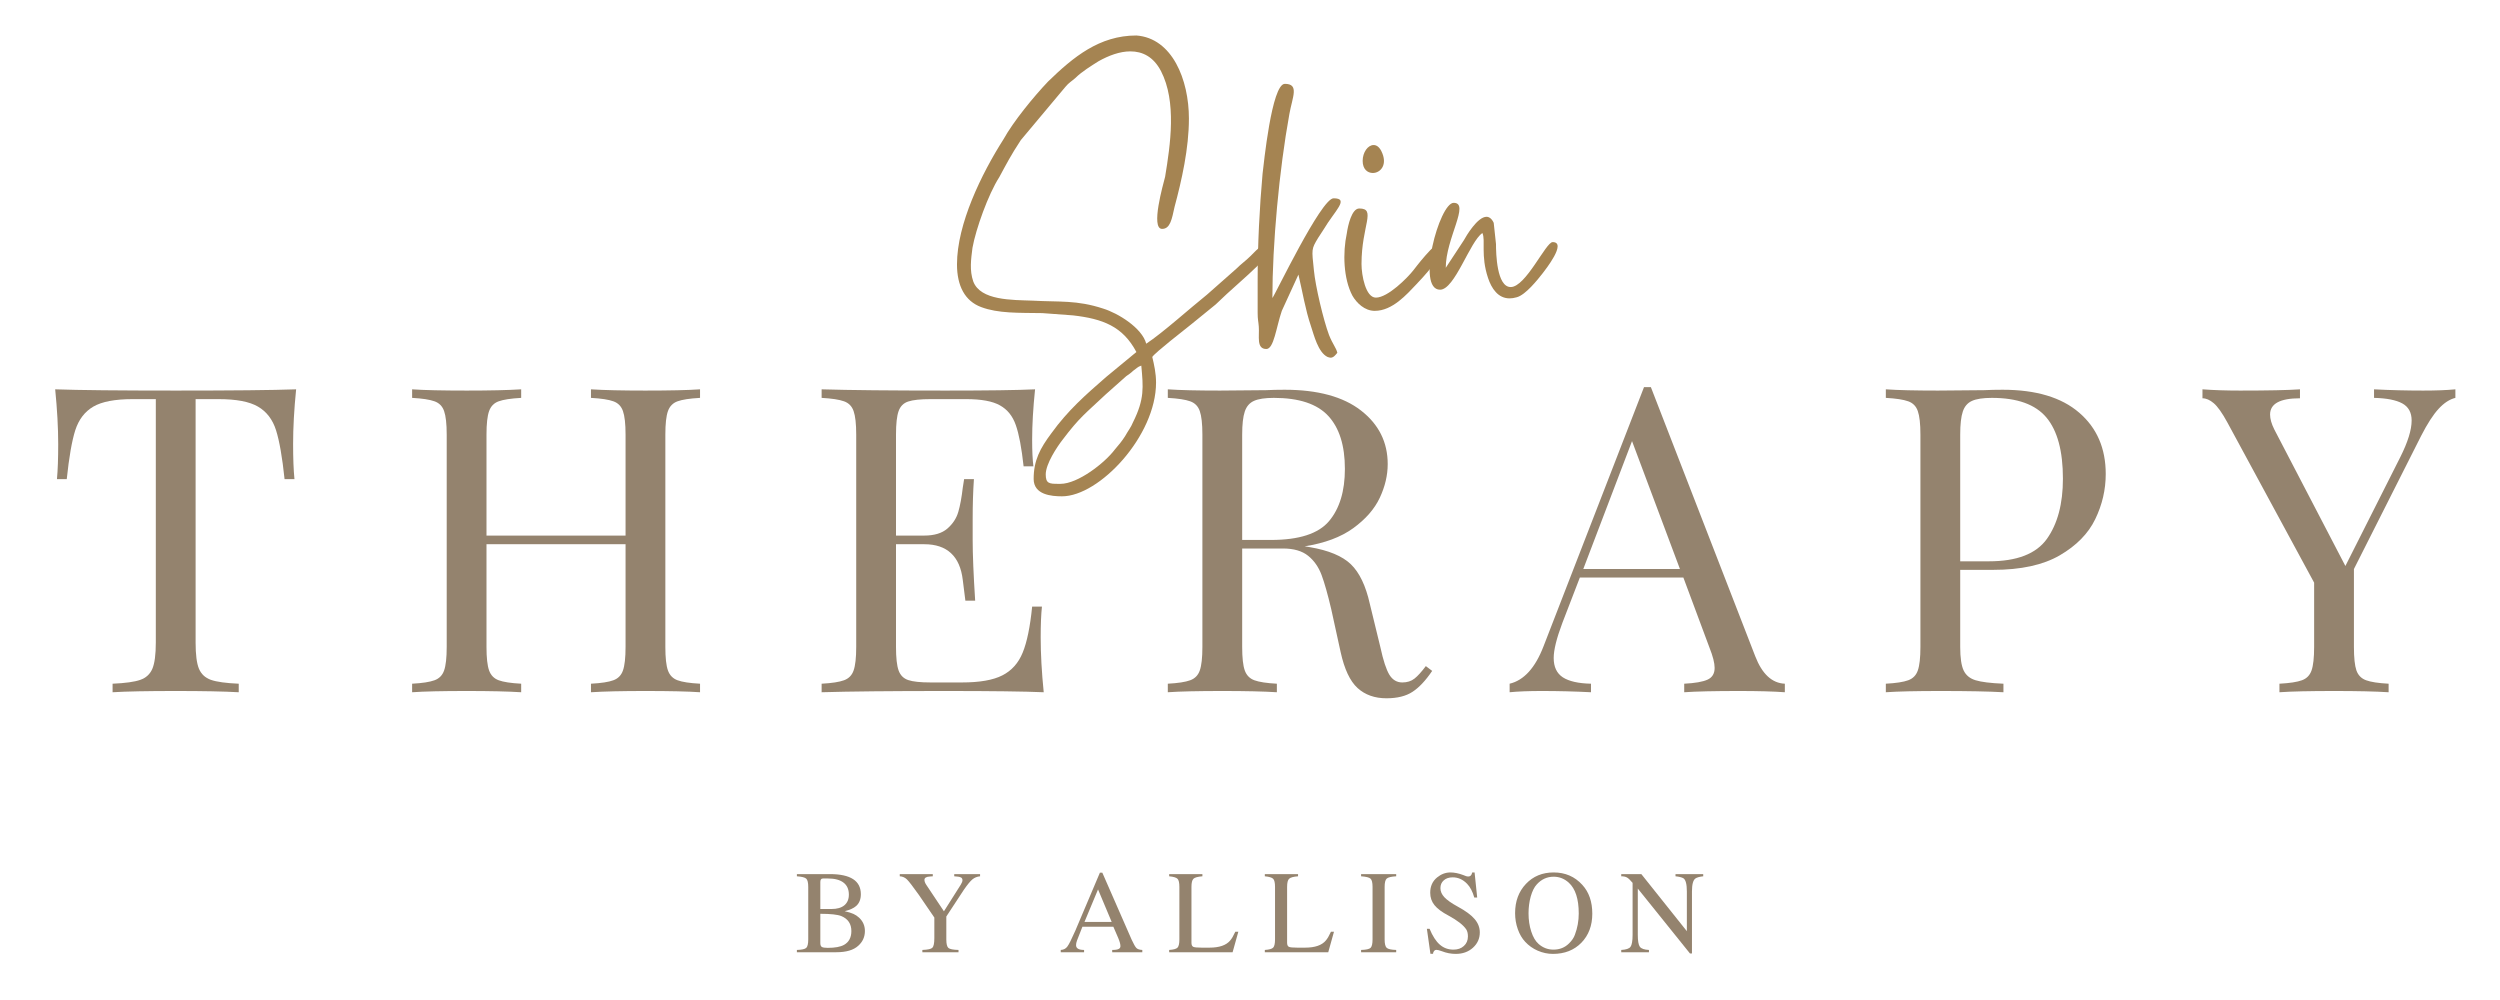 <svg xmlns="http://www.w3.org/2000/svg" xmlns:xlink="http://www.w3.org/1999/xlink" width="500" zoomAndPan="magnify" viewBox="0 0 375 150" height="200" preserveAspectRatio="xMidYMid meet" version="1.0"><defs><g/></defs><g fill="#94836e" fill-opacity="1"><g transform="translate(6.419, 103.837)"><g><path d="M 38 -45.438 C 37.695 -42.406 37.547 -39.672 37.547 -37.234 C 37.547 -35.086 37.613 -33.332 37.75 -31.969 L 36.266 -31.969 C 35.922 -35.258 35.492 -37.707 34.984 -39.312 C 34.473 -40.914 33.57 -42.094 32.281 -42.844 C 31 -43.594 29.031 -43.969 26.375 -43.969 L 22.922 -43.969 L 22.922 -7.453 C 22.922 -5.648 23.086 -4.344 23.422 -3.531 C 23.766 -2.719 24.363 -2.16 25.219 -1.859 C 26.082 -1.555 27.473 -1.363 29.391 -1.281 L 29.391 0 C 27.172 -0.125 24.031 -0.188 19.969 -0.188 C 15.688 -0.188 12.52 -0.125 10.469 0 L 10.469 -1.281 C 12.383 -1.363 13.77 -1.555 14.625 -1.859 C 15.488 -2.16 16.094 -2.719 16.438 -3.531 C 16.781 -4.344 16.953 -5.648 16.953 -7.453 L 16.953 -43.969 L 13.484 -43.969 C 10.828 -43.969 8.859 -43.594 7.578 -42.844 C 6.297 -42.094 5.395 -40.914 4.875 -39.312 C 4.363 -37.707 3.938 -35.258 3.594 -31.969 L 2.125 -31.969 C 2.25 -33.332 2.312 -35.086 2.312 -37.234 C 2.312 -39.672 2.16 -42.406 1.859 -45.438 C 5.41 -45.312 11.445 -45.25 19.969 -45.25 C 28.438 -45.25 34.445 -45.312 38 -45.438 Z M 38 -45.438 "/></g></g></g><g fill="#94836e" fill-opacity="1"><g transform="translate(59.115, 103.837)"><g><path d="M 45.891 -44.156 C 44.348 -44.07 43.223 -43.898 42.516 -43.641 C 41.816 -43.391 41.336 -42.898 41.078 -42.172 C 40.816 -41.441 40.688 -40.266 40.688 -38.641 L 40.688 -6.797 C 40.688 -5.172 40.816 -3.992 41.078 -3.266 C 41.336 -2.547 41.816 -2.055 42.516 -1.797 C 43.223 -1.535 44.348 -1.363 45.891 -1.281 L 45.891 0 C 44.098 -0.125 41.359 -0.188 37.672 -0.188 C 34.211 -0.188 31.5 -0.125 29.531 0 L 29.531 -1.281 C 31.07 -1.363 32.191 -1.535 32.891 -1.797 C 33.598 -2.055 34.078 -2.547 34.328 -3.266 C 34.586 -3.992 34.719 -5.172 34.719 -6.797 L 34.719 -22.203 L 13.859 -22.203 L 13.859 -6.797 C 13.859 -5.172 13.988 -3.992 14.25 -3.266 C 14.508 -2.547 14.988 -2.055 15.688 -1.797 C 16.395 -1.535 17.52 -1.363 19.062 -1.281 L 19.062 0 C 17.094 -0.125 14.375 -0.188 10.906 -0.188 C 7.227 -0.188 4.492 -0.125 2.703 0 L 2.703 -1.281 C 4.234 -1.363 5.352 -1.535 6.062 -1.797 C 6.77 -2.055 7.25 -2.547 7.5 -3.266 C 7.758 -3.992 7.891 -5.172 7.891 -6.797 L 7.891 -38.641 C 7.891 -40.266 7.758 -41.441 7.5 -42.172 C 7.25 -42.898 6.77 -43.391 6.062 -43.641 C 5.352 -43.898 4.234 -44.07 2.703 -44.156 L 2.703 -45.438 C 4.492 -45.312 7.227 -45.25 10.906 -45.25 C 14.332 -45.25 17.051 -45.312 19.062 -45.438 L 19.062 -44.156 C 17.52 -44.07 16.395 -43.898 15.688 -43.641 C 14.988 -43.391 14.508 -42.898 14.25 -42.172 C 13.988 -41.441 13.859 -40.266 13.859 -38.641 L 13.859 -23.5 L 34.719 -23.5 L 34.719 -38.641 C 34.719 -40.266 34.586 -41.441 34.328 -42.172 C 34.078 -42.898 33.598 -43.391 32.891 -43.641 C 32.191 -43.898 31.07 -44.07 29.531 -44.156 L 29.531 -45.438 C 31.5 -45.312 34.211 -45.25 37.672 -45.25 C 41.359 -45.25 44.098 -45.312 45.891 -45.438 Z M 45.891 -44.156 "/></g></g></g><g fill="#94836e" fill-opacity="1"><g transform="translate(120.541, 103.837)"><g><path d="M 35.562 -8.219 C 35.562 -5.781 35.711 -3.039 36.016 0 C 33.098 -0.125 28.195 -0.188 21.312 -0.188 C 13.094 -0.188 6.891 -0.125 2.703 0 L 2.703 -1.281 C 4.234 -1.363 5.352 -1.535 6.062 -1.797 C 6.77 -2.055 7.25 -2.547 7.5 -3.266 C 7.758 -3.992 7.891 -5.172 7.891 -6.797 L 7.891 -38.641 C 7.891 -40.266 7.758 -41.441 7.5 -42.172 C 7.25 -42.898 6.77 -43.391 6.062 -43.641 C 5.352 -43.898 4.234 -44.07 2.703 -44.156 L 2.703 -45.438 C 6.891 -45.312 13.094 -45.25 21.312 -45.25 C 27.602 -45.25 32.07 -45.312 34.719 -45.438 C 34.426 -42.613 34.281 -40.094 34.281 -37.875 C 34.281 -36.207 34.344 -34.879 34.469 -33.891 L 33 -33.891 C 32.695 -36.672 32.305 -38.734 31.828 -40.078 C 31.359 -41.43 30.566 -42.414 29.453 -43.031 C 28.348 -43.656 26.66 -43.969 24.391 -43.969 L 19.062 -43.969 C 17.52 -43.969 16.395 -43.848 15.688 -43.609 C 14.988 -43.379 14.508 -42.898 14.25 -42.172 C 13.988 -41.441 13.859 -40.266 13.859 -38.641 L 13.859 -23.5 L 18.094 -23.5 C 19.594 -23.5 20.75 -23.848 21.562 -24.547 C 22.375 -25.254 22.922 -26.086 23.203 -27.047 C 23.484 -28.016 23.707 -29.227 23.875 -30.688 L 24.078 -31.969 L 25.547 -31.969 C 25.422 -30.164 25.359 -28.156 25.359 -25.938 L 25.359 -22.844 C 25.359 -20.664 25.484 -17.629 25.734 -13.734 L 24.266 -13.734 C 24.223 -14.035 24.094 -15.07 23.875 -16.844 C 23.664 -18.625 23.078 -19.961 22.109 -20.859 C 21.148 -21.754 19.812 -22.203 18.094 -22.203 L 13.859 -22.203 L 13.859 -6.797 C 13.859 -5.172 13.988 -3.992 14.25 -3.266 C 14.508 -2.547 14.988 -2.066 15.688 -1.828 C 16.395 -1.586 17.52 -1.469 19.062 -1.469 L 23.75 -1.469 C 26.406 -1.469 28.426 -1.82 29.812 -2.531 C 31.207 -3.238 32.223 -4.375 32.859 -5.938 C 33.504 -7.5 33.977 -9.801 34.281 -12.844 L 35.75 -12.844 C 35.625 -11.688 35.562 -10.145 35.562 -8.219 Z M 35.562 -8.219 "/></g></g></g><g fill="#94836e" fill-opacity="1"><g transform="translate(172.468, 103.837)"><g><path d="M 42.359 -3.203 C 41.379 -1.754 40.395 -0.707 39.406 -0.062 C 38.426 0.582 37.125 0.906 35.5 0.906 C 33.738 0.906 32.289 0.391 31.156 -0.641 C 30.031 -1.672 29.188 -3.469 28.625 -6.031 L 27.219 -12.453 C 26.695 -14.68 26.211 -16.395 25.766 -17.594 C 25.316 -18.789 24.645 -19.75 23.75 -20.469 C 22.852 -21.195 21.594 -21.562 19.969 -21.562 L 13.859 -21.562 L 13.859 -6.797 C 13.859 -5.172 13.988 -3.992 14.25 -3.266 C 14.508 -2.547 14.988 -2.055 15.688 -1.797 C 16.395 -1.535 17.52 -1.363 19.062 -1.281 L 19.062 0 C 17.094 -0.125 14.375 -0.188 10.906 -0.188 C 7.227 -0.188 4.492 -0.125 2.703 0 L 2.703 -1.281 C 4.234 -1.363 5.352 -1.535 6.062 -1.797 C 6.77 -2.055 7.25 -2.547 7.5 -3.266 C 7.758 -3.992 7.891 -5.172 7.891 -6.797 L 7.891 -38.641 C 7.891 -40.266 7.758 -41.441 7.5 -42.172 C 7.25 -42.898 6.77 -43.391 6.062 -43.641 C 5.352 -43.898 4.234 -44.07 2.703 -44.156 L 2.703 -45.438 C 4.492 -45.312 7.102 -45.25 10.531 -45.25 L 17.453 -45.312 C 18.266 -45.352 19.188 -45.375 20.219 -45.375 C 25.188 -45.375 29.004 -44.336 31.672 -42.266 C 34.348 -40.191 35.688 -37.508 35.688 -34.219 C 35.688 -32.539 35.289 -30.859 34.5 -29.172 C 33.707 -27.484 32.379 -25.961 30.516 -24.609 C 28.66 -23.266 26.234 -22.359 23.234 -21.891 L 24 -21.766 C 26.832 -21.285 28.891 -20.426 30.172 -19.188 C 31.453 -17.945 32.395 -15.977 33 -13.281 L 34.594 -6.734 C 35.02 -4.766 35.469 -3.395 35.938 -2.625 C 36.414 -1.852 37.062 -1.469 37.875 -1.469 C 38.602 -1.469 39.211 -1.66 39.703 -2.047 C 40.191 -2.43 40.758 -3.055 41.406 -3.922 Z M 18.609 -44.156 C 17.285 -44.156 16.289 -44.004 15.625 -43.703 C 14.969 -43.41 14.508 -42.879 14.25 -42.109 C 13.988 -41.336 13.859 -40.18 13.859 -38.641 L 13.859 -22.844 L 18.172 -22.844 C 22.398 -22.844 25.305 -23.785 26.891 -25.672 C 28.473 -27.555 29.266 -30.164 29.266 -33.5 C 29.266 -37.008 28.43 -39.66 26.766 -41.453 C 25.098 -43.254 22.379 -44.156 18.609 -44.156 Z M 18.609 -44.156 "/></g></g></g><g fill="#94836e" fill-opacity="1"><g transform="translate(226.898, 103.837)"><g><path d="M 36.391 -5.391 C 37.422 -2.734 38.898 -1.363 40.828 -1.281 L 40.828 0 C 39.109 -0.125 36.816 -0.188 33.953 -0.188 C 30.273 -0.188 27.535 -0.125 25.734 0 L 25.734 -1.281 C 27.359 -1.363 28.523 -1.566 29.234 -1.891 C 29.941 -2.211 30.297 -2.801 30.297 -3.656 C 30.297 -4.383 30.039 -5.391 29.531 -6.672 L 25.609 -17.203 L 10.078 -17.203 L 7.453 -10.391 C 6.586 -8.086 6.156 -6.336 6.156 -5.141 C 6.156 -3.805 6.613 -2.836 7.531 -2.234 C 8.457 -1.641 9.863 -1.32 11.75 -1.281 L 11.75 0 C 9.312 -0.125 6.848 -0.188 4.359 -0.188 C 2.43 -0.188 0.828 -0.125 -0.453 0 L -0.453 -1.281 C 1.691 -1.789 3.383 -3.656 4.625 -6.875 L 19.703 -45.766 L 20.734 -45.766 Z M 25.094 -18.484 L 17.906 -37.672 L 10.594 -18.484 Z M 25.094 -18.484 "/></g></g></g><g fill="#94836e" fill-opacity="1"><g transform="translate(280.172, 103.837)"><g><path d="M 13.859 -18.359 L 13.859 -6.797 C 13.859 -5.172 14.031 -3.992 14.375 -3.266 C 14.719 -2.547 15.316 -2.055 16.172 -1.797 C 17.023 -1.535 18.414 -1.363 20.344 -1.281 L 20.344 0 C 18.125 -0.125 14.977 -0.188 10.906 -0.188 C 7.227 -0.188 4.492 -0.125 2.703 0 L 2.703 -1.281 C 4.234 -1.363 5.352 -1.535 6.062 -1.797 C 6.77 -2.055 7.25 -2.547 7.5 -3.266 C 7.758 -3.992 7.891 -5.172 7.891 -6.797 L 7.891 -38.641 C 7.891 -40.266 7.758 -41.441 7.5 -42.172 C 7.25 -42.898 6.77 -43.391 6.062 -43.641 C 5.352 -43.898 4.234 -44.07 2.703 -44.156 L 2.703 -45.438 C 4.492 -45.312 7.102 -45.25 10.531 -45.25 L 17.453 -45.312 C 18.266 -45.352 19.188 -45.375 20.219 -45.375 C 25.227 -45.375 29.055 -44.227 31.703 -41.938 C 34.359 -39.656 35.688 -36.586 35.688 -32.734 C 35.688 -30.379 35.16 -28.117 34.109 -25.953 C 33.066 -23.797 31.289 -21.988 28.781 -20.531 C 26.281 -19.082 22.957 -18.359 18.812 -18.359 Z M 18.609 -44.156 C 17.285 -44.156 16.289 -44.004 15.625 -43.703 C 14.969 -43.41 14.508 -42.879 14.25 -42.109 C 13.988 -41.336 13.859 -40.18 13.859 -38.641 L 13.859 -19.641 L 18.172 -19.641 C 22.359 -19.641 25.254 -20.758 26.859 -23 C 28.461 -25.25 29.266 -28.258 29.266 -32.031 C 29.266 -36.176 28.441 -39.234 26.797 -41.203 C 25.148 -43.172 22.422 -44.156 18.609 -44.156 Z M 18.609 -44.156 "/></g></g></g><g fill="#94836e" fill-opacity="1"><g transform="translate(330.558, 103.837)"><g><path d="M 32.922 -45.25 C 34.848 -45.25 36.457 -45.312 37.75 -45.438 L 37.75 -44.156 C 36.883 -43.945 36.047 -43.398 35.234 -42.516 C 34.422 -41.641 33.547 -40.285 32.609 -38.453 L 22.531 -18.484 L 22.531 -6.797 C 22.531 -5.172 22.656 -3.992 22.906 -3.266 C 23.164 -2.547 23.648 -2.055 24.359 -1.797 C 25.066 -1.535 26.191 -1.363 27.734 -1.281 L 27.734 0 C 25.766 -0.125 23.047 -0.188 19.578 -0.188 C 15.898 -0.188 13.16 -0.125 11.359 0 L 11.359 -1.281 C 12.898 -1.363 14.023 -1.535 14.734 -1.797 C 15.441 -2.055 15.922 -2.547 16.172 -3.266 C 16.43 -3.992 16.562 -5.172 16.562 -6.797 L 16.562 -16.438 L 3.531 -40.5 C 2.758 -41.914 2.082 -42.867 1.5 -43.359 C 0.926 -43.848 0.363 -44.094 -0.188 -44.094 L -0.188 -45.438 C 1.477 -45.312 3.359 -45.25 5.453 -45.25 C 9.609 -45.25 12.602 -45.312 14.438 -45.438 L 14.438 -44.094 C 11.445 -44.094 9.953 -43.281 9.953 -41.656 C 9.953 -41.008 10.164 -40.258 10.594 -39.406 L 21.25 -18.938 L 29.469 -35.234 C 30.613 -37.504 31.188 -39.348 31.188 -40.766 C 31.188 -41.961 30.719 -42.816 29.781 -43.328 C 28.844 -43.836 27.43 -44.113 25.547 -44.156 L 25.547 -45.438 C 27.984 -45.312 30.441 -45.25 32.922 -45.25 Z M 32.922 -45.25 "/></g></g></g><g fill="#94836e" fill-opacity="1"><g transform="translate(119.236, 142.835)"><g><path d="M 10.5 -3.188 C 10.5 -2.301 10.164 -1.562 9.5 -0.969 C 8.789 -0.32 7.695 0 6.219 0 L 0.297 0 L 0.297 -0.344 C 1.035 -0.363 1.504 -0.469 1.703 -0.656 C 1.898 -0.844 2 -1.266 2 -1.922 L 2 -9.797 C 2 -10.441 1.898 -10.852 1.703 -11.031 C 1.516 -11.219 1.047 -11.336 0.297 -11.391 L 0.297 -11.719 L 5.25 -11.719 C 8.344 -11.719 9.891 -10.711 9.891 -8.703 C 9.891 -7.941 9.656 -7.352 9.188 -6.938 C 8.812 -6.602 8.238 -6.344 7.469 -6.156 C 8.051 -6.02 8.488 -5.883 8.781 -5.75 C 9.082 -5.613 9.363 -5.426 9.625 -5.188 C 10.207 -4.645 10.5 -3.977 10.5 -3.188 Z M 8.469 -3.172 C 8.469 -4.254 7.969 -5.004 6.969 -5.422 C 6.406 -5.648 5.352 -5.766 3.812 -5.766 L 3.812 -1.375 C 3.812 -1.094 3.883 -0.898 4.031 -0.797 C 4.188 -0.703 4.484 -0.656 4.922 -0.656 C 6.016 -0.656 6.832 -0.805 7.375 -1.109 C 8.102 -1.523 8.469 -2.211 8.469 -3.172 Z M 8.094 -8.641 C 8.094 -9.43 7.828 -10.031 7.297 -10.438 C 6.766 -10.852 5.988 -11.062 4.969 -11.062 L 4.203 -11.062 C 3.941 -11.062 3.812 -10.883 3.812 -10.531 L 3.812 -6.484 L 5.484 -6.484 C 6.316 -6.484 6.957 -6.664 7.406 -7.031 C 7.863 -7.406 8.094 -7.941 8.094 -8.641 Z M 8.094 -8.641 "/></g></g></g><g fill="#94836e" fill-opacity="1"><g transform="translate(134.573, 142.835)"><g><path d="M 12.438 -11.391 C 11.988 -11.348 11.602 -11.191 11.281 -10.922 C 10.969 -10.66 10.539 -10.141 10 -9.359 L 7.375 -5.359 L 7.375 -1.922 C 7.375 -1.254 7.477 -0.828 7.688 -0.641 C 7.906 -0.461 8.41 -0.363 9.203 -0.344 L 9.203 0 L 3.781 0 L 3.781 -0.344 C 4.594 -0.375 5.094 -0.484 5.281 -0.672 C 5.477 -0.867 5.578 -1.352 5.578 -2.125 L 5.578 -5.203 L 3.25 -8.609 C 2.363 -9.859 1.77 -10.629 1.469 -10.922 C 1.176 -11.211 0.816 -11.367 0.391 -11.391 L 0.391 -11.719 L 5.344 -11.719 L 5.344 -11.391 C 5.219 -11.367 5.07 -11.359 4.906 -11.359 C 4.363 -11.328 4.094 -11.16 4.094 -10.859 C 4.094 -10.629 4.191 -10.367 4.391 -10.078 L 7.016 -6.141 L 9.547 -10.141 C 9.711 -10.41 9.797 -10.629 9.797 -10.797 C 9.797 -11.016 9.707 -11.16 9.531 -11.234 C 9.352 -11.316 9.031 -11.367 8.562 -11.391 L 8.562 -11.719 L 12.438 -11.719 Z M 12.438 -11.391 "/></g></g></g><g fill="#94836e" fill-opacity="1"><g transform="translate(150.884, 142.835)"><g/></g></g><g fill="#94836e" fill-opacity="1"><g transform="translate(158.846, 142.835)"><g><path d="M 12.5 0 L 7.984 0 L 7.984 -0.344 C 8.461 -0.344 8.789 -0.395 8.969 -0.5 C 9.133 -0.582 9.219 -0.723 9.219 -0.922 C 9.219 -1.203 9.109 -1.602 8.891 -2.125 L 8.156 -3.828 L 3.516 -3.828 L 2.703 -1.75 C 2.609 -1.5 2.562 -1.27 2.562 -1.062 C 2.562 -0.582 2.961 -0.344 3.766 -0.344 L 3.766 0 L 0.266 0 L 0.266 -0.344 C 0.691 -0.363 1.02 -0.531 1.25 -0.844 C 1.488 -1.156 1.891 -1.953 2.453 -3.234 L 6.141 -11.938 L 6.5 -11.938 L 10.906 -1.875 C 11.207 -1.219 11.445 -0.801 11.625 -0.625 C 11.801 -0.457 12.094 -0.363 12.5 -0.344 Z M 7.906 -4.547 L 5.859 -9.422 L 3.828 -4.547 Z M 7.906 -4.547 "/></g></g></g><g fill="#94836e" fill-opacity="1"><g transform="translate(175.157, 142.835)"><g><path d="M 10.594 -3.078 L 9.734 0 L 0.219 0 L 0.219 -0.344 C 0.863 -0.383 1.281 -0.5 1.469 -0.688 C 1.656 -0.883 1.75 -1.297 1.75 -1.922 L 1.75 -9.797 C 1.75 -10.422 1.656 -10.828 1.469 -11.016 C 1.289 -11.203 0.875 -11.328 0.219 -11.391 L 0.219 -11.719 L 5.203 -11.719 L 5.203 -11.391 C 4.504 -11.336 4.055 -11.211 3.859 -11.016 C 3.66 -10.828 3.562 -10.422 3.562 -9.797 L 3.562 -1.422 C 3.562 -1.109 3.648 -0.906 3.828 -0.812 C 4.016 -0.727 4.43 -0.688 5.078 -0.688 L 6.266 -0.688 C 7.742 -0.688 8.781 -1.047 9.375 -1.766 C 9.602 -2.023 9.859 -2.461 10.141 -3.078 Z M 10.594 -3.078 "/></g></g></g><g fill="#94836e" fill-opacity="1"><g transform="translate(189.504, 142.835)"><g><path d="M 10.594 -3.078 L 9.734 0 L 0.219 0 L 0.219 -0.344 C 0.863 -0.383 1.281 -0.5 1.469 -0.688 C 1.656 -0.883 1.75 -1.297 1.75 -1.922 L 1.75 -9.797 C 1.75 -10.422 1.656 -10.828 1.469 -11.016 C 1.289 -11.203 0.875 -11.328 0.219 -11.391 L 0.219 -11.719 L 5.203 -11.719 L 5.203 -11.391 C 4.504 -11.336 4.055 -11.211 3.859 -11.016 C 3.66 -10.828 3.562 -10.422 3.562 -9.797 L 3.562 -1.422 C 3.562 -1.109 3.648 -0.906 3.828 -0.812 C 4.016 -0.727 4.43 -0.688 5.078 -0.688 L 6.266 -0.688 C 7.742 -0.688 8.781 -1.047 9.375 -1.766 C 9.602 -2.023 9.859 -2.461 10.141 -3.078 Z M 10.594 -3.078 "/></g></g></g><g fill="#94836e" fill-opacity="1"><g transform="translate(203.851, 142.835)"><g><path d="M 5.578 0 L 0.312 0 L 0.312 -0.344 C 1.062 -0.363 1.535 -0.469 1.734 -0.656 C 1.93 -0.844 2.031 -1.266 2.031 -1.922 L 2.031 -9.797 C 2.031 -10.441 1.93 -10.852 1.734 -11.031 C 1.547 -11.219 1.07 -11.336 0.312 -11.391 L 0.312 -11.719 L 5.578 -11.719 L 5.578 -11.391 C 4.836 -11.348 4.363 -11.234 4.156 -11.047 C 3.945 -10.859 3.844 -10.441 3.844 -9.797 L 3.844 -1.922 C 3.844 -1.273 3.945 -0.852 4.156 -0.656 C 4.375 -0.469 4.848 -0.363 5.578 -0.344 Z M 5.578 0 "/></g></g></g><g fill="#94836e" fill-opacity="1"><g transform="translate(213.282, 142.835)"><g><path d="M 8.688 -2.969 C 8.688 -2.062 8.344 -1.297 7.656 -0.672 C 6.969 -0.055 6.109 0.25 5.078 0.25 C 4.367 0.25 3.672 0.113 2.984 -0.156 C 2.629 -0.289 2.352 -0.359 2.156 -0.359 C 2.031 -0.359 1.922 -0.301 1.828 -0.188 C 1.734 -0.07 1.68 0.066 1.672 0.234 L 1.281 0.234 L 0.75 -3.516 L 1.156 -3.516 C 1.602 -2.43 2.113 -1.641 2.688 -1.141 C 3.258 -0.641 3.941 -0.391 4.734 -0.391 C 5.379 -0.391 5.898 -0.57 6.297 -0.938 C 6.703 -1.301 6.906 -1.781 6.906 -2.375 C 6.906 -2.812 6.82 -3.16 6.656 -3.422 C 6.219 -4.078 5.336 -4.766 4.016 -5.484 C 3.023 -6.004 2.316 -6.531 1.891 -7.062 C 1.461 -7.594 1.25 -8.211 1.25 -8.922 C 1.25 -9.891 1.594 -10.656 2.281 -11.219 C 2.895 -11.719 3.562 -11.969 4.281 -11.969 C 4.875 -11.969 5.516 -11.836 6.203 -11.578 C 6.516 -11.43 6.77 -11.359 6.969 -11.359 C 7.281 -11.359 7.473 -11.562 7.547 -11.969 L 7.906 -11.969 L 8.297 -8.203 L 7.859 -8.203 C 7.617 -9.086 7.258 -9.773 6.781 -10.266 C 6.156 -10.91 5.438 -11.234 4.625 -11.234 C 4.062 -11.234 3.613 -11.082 3.281 -10.781 C 2.945 -10.488 2.781 -10.098 2.781 -9.609 C 2.781 -9.129 2.977 -8.676 3.375 -8.25 C 3.781 -7.82 4.445 -7.352 5.375 -6.844 C 6.551 -6.207 7.395 -5.586 7.906 -4.984 C 8.426 -4.379 8.688 -3.707 8.688 -2.969 Z M 8.688 -2.969 "/></g></g></g><g fill="#94836e" fill-opacity="1"><g transform="translate(226.656, 142.835)"><g><path d="M 12.188 -5.781 C 12.188 -4 11.641 -2.547 10.547 -1.422 C 9.453 -0.305 8.031 0.25 6.281 0.25 C 5.5 0.25 4.738 0.086 4 -0.234 C 3.27 -0.555 2.645 -1 2.125 -1.562 C 1.656 -2.062 1.285 -2.691 1.016 -3.453 C 0.742 -4.223 0.609 -5.023 0.609 -5.859 C 0.609 -7.641 1.148 -9.102 2.234 -10.25 C 3.316 -11.395 4.703 -11.969 6.391 -11.969 C 8.129 -11.969 9.562 -11.348 10.688 -10.109 C 11.688 -9.023 12.188 -7.582 12.188 -5.781 Z M 10.156 -5.812 C 10.156 -7.988 9.656 -9.531 8.656 -10.438 C 8 -11.031 7.242 -11.328 6.391 -11.328 C 5.398 -11.328 4.555 -10.941 3.859 -10.172 C 3.484 -9.766 3.18 -9.16 2.953 -8.359 C 2.734 -7.566 2.625 -6.723 2.625 -5.828 C 2.625 -4.848 2.758 -3.941 3.031 -3.109 C 3.301 -2.273 3.664 -1.656 4.125 -1.25 C 4.77 -0.676 5.516 -0.391 6.359 -0.391 C 7.297 -0.391 8.078 -0.703 8.703 -1.328 C 9.129 -1.742 9.422 -2.176 9.578 -2.625 C 9.961 -3.633 10.156 -4.695 10.156 -5.812 Z M 10.156 -5.812 "/></g></g></g><g fill="#94836e" fill-opacity="1"><g transform="translate(242.967, 142.835)"><g><path d="M 12.516 -11.391 C 11.953 -11.328 11.562 -11.219 11.344 -11.062 C 11 -10.82 10.828 -10.172 10.828 -9.109 L 10.828 0.188 L 10.531 0.188 L 2.703 -9.547 L 2.703 -2.609 C 2.703 -1.703 2.805 -1.102 3.016 -0.812 C 3.234 -0.531 3.688 -0.375 4.375 -0.344 L 4.375 0 L 0.219 0 L 0.219 -0.344 C 0.945 -0.383 1.41 -0.539 1.609 -0.812 C 1.816 -1.094 1.922 -1.691 1.922 -2.609 L 1.922 -10.406 C 1.578 -10.82 1.301 -11.086 1.094 -11.203 C 0.883 -11.328 0.594 -11.391 0.219 -11.391 L 0.219 -11.719 L 3.234 -11.719 L 10.062 -3.156 L 10.062 -9.109 C 10.062 -10.203 9.891 -10.863 9.547 -11.094 C 9.297 -11.238 8.898 -11.336 8.359 -11.391 L 8.359 -11.719 L 12.516 -11.719 Z M 12.516 -11.391 "/></g></g></g><g fill="#a58452" fill-opacity="1"><g transform="translate(143.548, 46.401)"><g><path d="M 15.523 26.176 C 15.41 26.176 15.297 26.176 15.184 26.176 C 13.824 26.176 13.312 26.117 13.312 24.758 C 13.312 23.172 15.016 20.625 15.809 19.602 C 18.414 16.148 19.262 15.637 22.324 12.746 L 25.383 10.027 C 25.777 9.746 26.062 9.574 26.402 9.234 C 26.91 8.895 27.082 8.613 27.648 8.441 C 27.934 11.672 28.16 13.426 26.402 16.941 C 26.117 17.676 25.609 18.301 25.211 19.035 C 24.703 19.828 24.305 20.281 23.684 21.02 C 22.152 23.059 18.129 26.176 15.523 26.176 Z M 0 -6.742 C 0 -3.512 1.191 -1.246 3.625 -0.34 C 6.176 0.625 9.234 0.512 12.805 0.566 L 17.395 0.906 C 21.871 1.418 24.871 2.551 26.91 6.402 L 22.379 10.141 C 19.32 12.805 16.656 15.129 14.164 18.582 C 12.465 20.852 11.5 22.664 11.5 25.438 C 11.5 27.82 14.164 28.047 15.75 28.047 C 21.359 28.047 29.859 18.98 29.859 10.992 C 29.859 9.574 29.574 8.328 29.293 7.141 C 29.746 6.457 33.996 3.172 35.184 2.211 L 38.809 -0.738 C 41.133 -3.004 43.059 -4.531 45.551 -6.969 C 48.102 -9.52 47.082 -8.047 47.082 -9.52 C 46.797 -9.574 46.57 -9.688 46.289 -9.688 C 45.836 -9.688 45.324 -9.348 44.023 -7.988 C 43.285 -7.254 42.605 -6.801 41.871 -6.062 L 37.508 -2.211 C 34.957 -0.172 30.879 3.512 28.387 5.156 C 27.762 2.777 24.137 0.566 21.926 -0.113 C 17.961 -1.418 15.355 -1.078 11.332 -1.305 C 8.273 -1.418 3.512 -1.305 2.438 -4.191 C 1.871 -5.836 2.098 -7.48 2.324 -9.234 C 2.832 -12.066 4.703 -17.281 6.344 -19.828 C 7.422 -21.812 8.047 -23.059 9.574 -25.383 L 16.262 -33.371 C 16.77 -33.996 17.223 -34.223 17.789 -34.73 C 18.695 -35.637 20.168 -36.543 21.246 -37.223 C 22.777 -38.074 24.418 -38.695 26.004 -38.695 C 27.82 -38.695 29.461 -37.902 30.594 -35.75 C 32.973 -31.16 32.012 -24.703 31.219 -19.887 C 30.934 -18.754 29.008 -12.066 30.766 -12.066 C 32.012 -12.066 32.238 -13.598 32.633 -15.355 C 33.711 -19.375 34.789 -24.137 34.789 -28.613 C 34.789 -34.449 32.293 -40.68 26.91 -41.078 C 21.359 -41.078 17.449 -37.848 13.656 -34.164 C 11.5 -31.898 8.441 -28.16 6.969 -25.496 C 3.684 -20.34 0 -12.805 0 -6.742 Z M 0 -6.742 "/></g></g></g><g fill="#a58452" fill-opacity="1"><g transform="translate(188.647, 46.401)"><g><path d="M 0 -4.305 L 0 0.512 C 0 1.586 0.113 1.758 0.172 2.605 C 0.285 4.023 -0.227 5.949 1.305 5.949 C 2.438 5.949 2.777 2.719 3.625 0.227 L 6.117 -5.211 C 6.742 -2.605 7.141 0 7.988 2.492 C 8.441 3.852 9.066 6.457 10.48 7.141 C 10.652 7.195 10.82 7.254 10.934 7.254 C 11.387 7.254 11.672 6.855 11.953 6.516 C 11.785 5.777 11.273 5.27 10.707 3.852 C 9.859 1.586 8.668 -3.457 8.441 -5.836 C 8.102 -9.066 8.047 -9.008 9.066 -10.707 C 9.348 -11.16 9.633 -11.559 9.914 -12.012 C 11.559 -14.789 13.824 -16.656 11.387 -16.656 C 9.52 -16.656 2.551 -2.039 2.211 -1.699 C 2.211 -9.746 3.23 -20.906 4.758 -29.293 C 5.211 -31.84 6.289 -33.824 4.078 -33.824 C 2.098 -33.824 0.906 -21.645 0.738 -20.34 C 0.285 -15.297 0 -9.746 0 -4.305 Z M 0 -4.305 "/></g></g></g><g fill="#a58452" fill-opacity="1"><g transform="translate(201.508, 46.401)"><g><path d="M 4.703 0.227 C 7.367 0.227 9.52 -2.266 10.879 -3.684 C 11.785 -4.59 15.184 -8.387 15.184 -9.461 C 15.184 -9.973 15.016 -10.141 14.789 -10.141 C 13.711 -10.141 10.707 -6.117 10.48 -5.836 C 9.633 -4.758 6.684 -1.758 4.871 -1.758 C 3.344 -1.758 2.719 -5.098 2.719 -6.801 C 2.719 -12.578 4.984 -15.129 2.379 -15.129 C 1.246 -15.129 0.68 -12.578 0.512 -11.387 C -0.113 -8.5 0 -4.59 1.359 -2.039 C 1.984 -0.965 3.172 0.227 4.703 0.227 Z M 2.891 -22.266 C 2.891 -21.02 3.625 -20.453 4.418 -20.453 C 5.551 -20.453 6.742 -21.699 5.664 -23.797 C 5.324 -24.418 4.93 -24.645 4.531 -24.645 C 3.684 -24.645 2.891 -23.57 2.891 -22.266 Z M 2.891 -22.266 "/></g></g></g><g fill="#a58452" fill-opacity="1"><g transform="translate(214.425, 46.401)"><g><path d="M 1.586 -2.945 C 3.797 -2.945 6.062 -10.199 7.934 -11.445 C 8.441 -10.367 7.648 -8.102 8.781 -4.703 C 9.293 -3.172 10.254 -1.645 12.012 -1.645 C 12.352 -1.645 12.691 -1.699 13.086 -1.812 C 14.391 -2.152 16.203 -4.418 16.996 -5.438 C 17.336 -5.891 20.68 -10.086 18.469 -10.086 C 17.449 -10.086 14.449 -3.344 12.18 -3.344 C 10.086 -3.344 9.973 -8.387 9.973 -9.801 L 9.633 -12.973 C 9.348 -13.598 8.953 -13.883 8.555 -13.883 C 7.195 -13.883 5.496 -10.992 5.156 -10.367 L 2.438 -6.23 C 2.438 -10.652 6.117 -15.977 3.625 -15.977 C 1.473 -15.977 -2.039 -2.945 1.586 -2.945 Z M 1.586 -2.945 "/></g></g></g></svg>